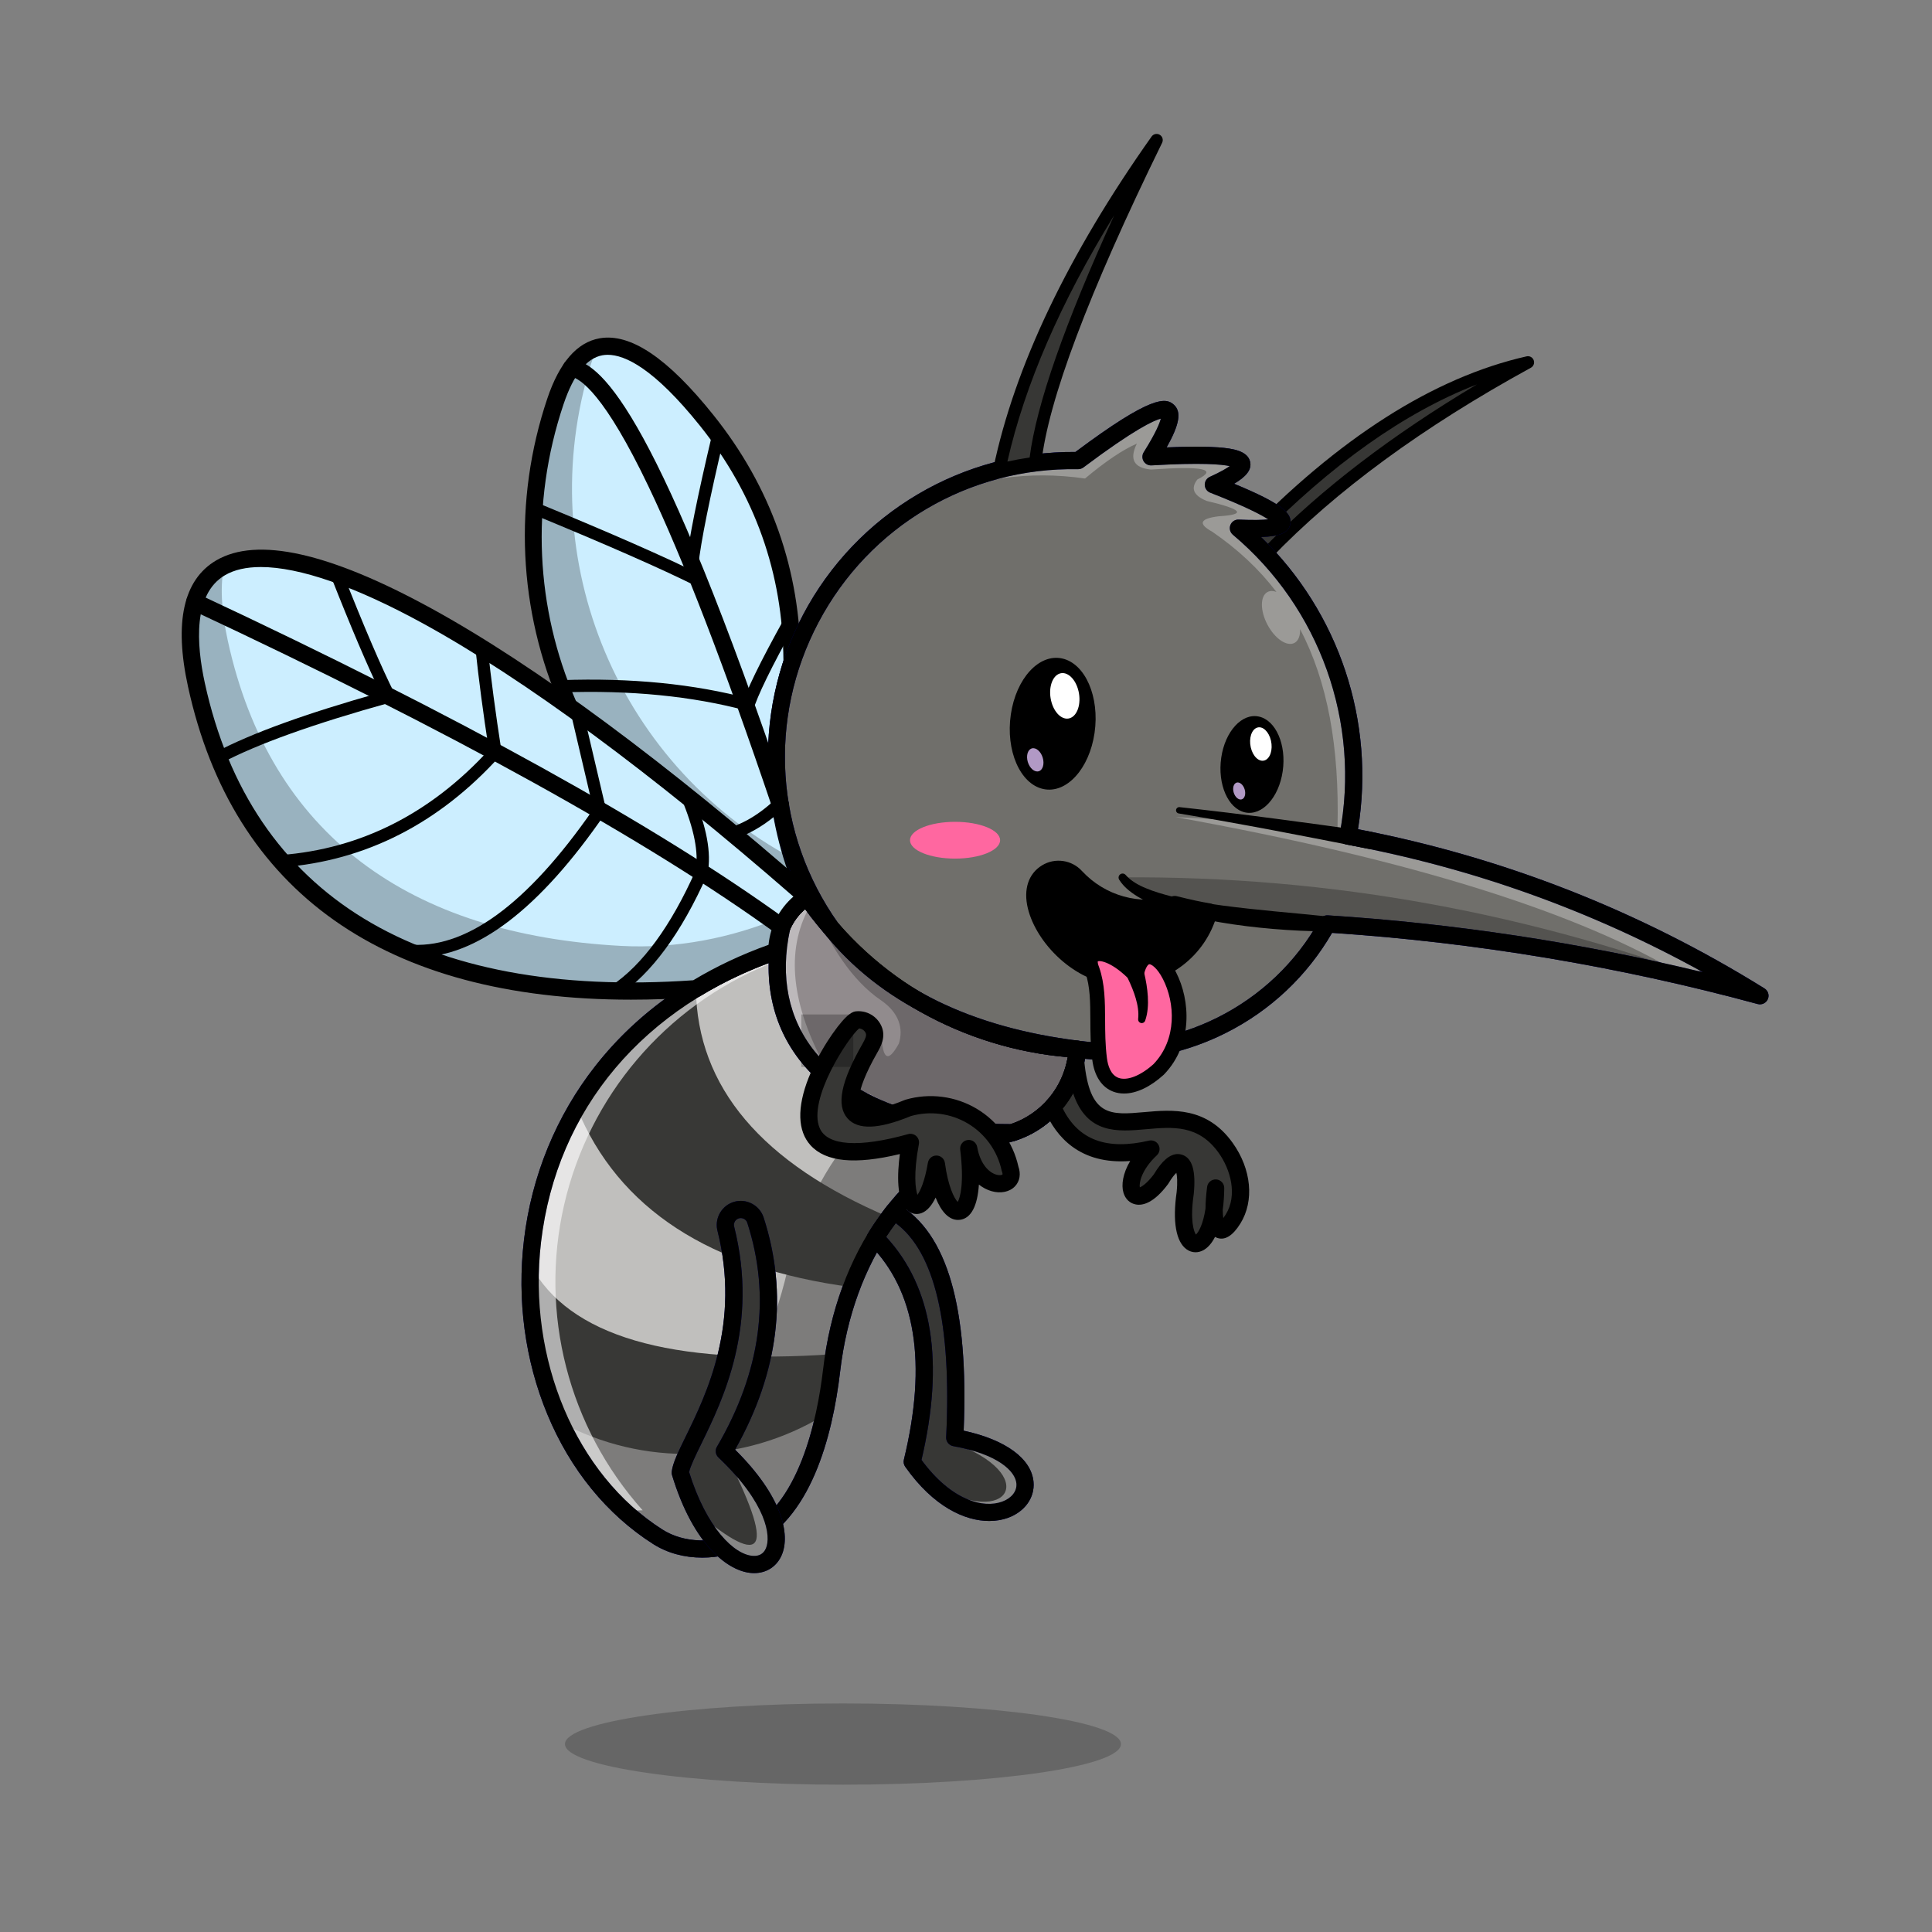<?xml version="1.0" encoding="utf-8"?>
<!-- Generator: Adobe Illustrator 27.5.0, SVG Export Plug-In . SVG Version: 6.00 Build 0)  -->
<svg version="1.1" id="Layer_1" xmlns="http://www.w3.org/2000/svg" xmlns:xlink="http://www.w3.org/1999/xlink" x="0px" y="0px"
	 viewBox="0 0 4000 4000" style="enable-background:new 0 0 4000 4000;" xml:space="preserve">
<rect x="0" y="0" width="4000" height="4000" fill="#808080" stroke="none"/>
<g>
	<g>
		<!-- <rect style="fill:#E7C0FF;" width="4000" height="4000"/> -->
	</g>
	<g>
		<g>
			<path style="fill:#CCEEFF;" d="M1670.95,1857.387c-23.231,16.938-38.364,32.901-45.446,47.869
				c-413.266-180.441-619.134-646.815-475.546-1074.263c55.054-163.878,159.799-151.952,312.951,39.132
				c118.68,148.081,176.569,315.953,176.921,501.013C1588.858,1529.983,1599.251,1692.061,1670.95,1857.387z"/>
		</g>
		<g style="opacity:0.25;">
			<path d="M1229.814,734.378c1.618-4.816,3.287-9.451,4.99-13.963c-35.483,11.089-63.805,47.949-84.845,110.578
				c-143.588,427.448,62.28,893.822,475.546,1074.263c7.081-14.968,22.215-30.931,45.445-47.869
				c-11.619-26.792-21.601-53.497-30-80.118C1271.13,1578.424,1093.898,1138.986,1229.814,734.378z"/>
		</g>
		<g>
			<path d="M1625.494,1923.066c-2.38,0-4.797-0.479-7.117-1.492c-203.889-89.021-365.745-250.12-455.752-453.618
				c-89.946-203.367-100.439-431.592-29.546-642.634c25.046-74.556,61.428-116.565,108.137-124.861
				c63.906-11.331,140.989,40.5,235.586,158.525c119.631,149.265,180.474,321.567,180.835,512.117
				c0.002,1.858-0.283,3.706-0.852,5.476c-49.365,153.84-39.104,313.223,30.503,473.723c3.313,7.644,0.886,16.565-5.847,21.472
				c-25.737,18.77-35.872,32.708-39.841,41.099C1638.565,1919.286,1632.176,1923.066,1625.494,1923.066z M1258.272,734.601
				c-3.896,0-7.498,0.334-10.828,0.925c-32.903,5.845-60.024,39.873-80.605,101.138
				c-140.122,417.129,53.848,863.884,451.628,1045.94c7.446-10.176,17.622-20.435,30.701-30.967
				c-67.808-163.394-76.951-325.896-27.156-483.24c-0.928-181.174-59.124-345.054-173.001-487.136
				C1354.1,762.841,1293.99,734.601,1258.272,734.601z"/>
		</g>
		<g>
			<path style="fill-rule:evenodd;clip-rule:evenodd;fill:#373735;" d="M2583.449,1120.196
				c18.986,9.524,31.947,18.448,38.841,26.792c135.43-141.186,315.83-273.448,541.159-396.784
				C2972.821,793.248,2779.502,916.586,2583.449,1120.196z"/>
		</g>
		<g>
			<path d="M2622.291,1159.711c-0.156,0-0.313-0.005-0.471-0.01c-3.628-0.134-7.024-1.812-9.336-4.609
				c-3.928-4.753-13.142-12.693-34.739-23.523c-3.613-1.814-6.152-5.237-6.836-9.224c-0.681-3.984,0.571-8.059,3.376-10.972
				c196.904-204.495,394.185-330.183,586.36-373.579c6.194-1.382,12.461,1.98,14.702,7.91c2.244,5.935-0.227,12.612-5.791,15.659
				c-223.167,122.153-404.207,254.861-538.086,394.431C2629.068,1158.3,2625.75,1159.711,2622.291,1159.711z M2604.276,1117.001
				c6.931,4.072,12.808,8.071,17.686,12.034c113.853-116.67,260.066-228.416,435.715-333.088
				C2908.594,853.679,2756.605,961.242,2604.276,1117.001z"/>
		</g>
		<g>
			<path style="fill-rule:evenodd;clip-rule:evenodd;fill:#C0BFBD;" d="M1670.95,1857.387
				c128.121,185.391,334.424,301.544,559.4,314.939c-5.612,91.888-75.117,167.128-166.28,179.966
				c-181.414,64.991-313.78,241.043-342.311,485.091c-14.08,119.569-55.427,297.175-176.031,349.744
				c-59.051,25.734-129.612,29.152-183.941-5.426c-383.949-244.357-388.42-994.156,246.469-1212.715
				C1609.001,1923.601,1632.586,1881.633,1670.95,1857.387z"/>
		</g>
		<g style="opacity:0.35;">
			<path style="fill-rule:evenodd;clip-rule:evenodd;" d="M2122.988,2157.878c-28.536,17.834-61.926,28.422-97.494,29.348
				c-187.623,43.958-339.135,203.831-395.21,443.056c-27.574,117.194-88.833,288.952-214.629,327.478
				c-61.592,18.858-132.085,14.237-182.133-26.29c-50.277-40.711-91.747-90.717-124.064-146.936
				c30.394,164.614,118.148,311.768,252.33,397.166c54.329,34.577,124.89,31.16,183.941,5.425
				c120.603-52.569,161.951-230.175,176.031-349.744c28.531-244.048,160.897-420.099,342.311-485.091
				c91.163-12.838,160.668-88.078,166.28-179.966C2193.988,2170.161,2158.124,2165.271,2122.988,2157.878z"/>
		</g>
		<g>
			<path style="fill:#010071;" d="M1453.951,3224.877c-37.153,0-72.3-9.424-101.724-28.149
				c-95.662-60.884-171.382-153.711-218.975-268.442c-46.377-111.802-63.12-236.66-48.418-361.069
				c15.667-132.578,66.792-257.183,147.847-360.347c88.833-113.066,209.392-197.383,358.491-250.757
				c4.59-46.594,30.237-88.481,70.264-113.779c8.079-5.105,18.735-2.93,24.163,4.929
				c125.864,182.127,324.805,294.128,545.811,307.292c4.719,0.278,9.131,2.427,12.268,5.962c3.135,3.54,4.734,8.179,4.446,12.896
				c-6.062,99.282-81.509,181.514-179.707,196.245c-179.246,65.015-302.161,240.483-328.967,469.79
				c-16.011,135.938-61.379,309.419-186.604,364.004C1520.008,3217.758,1486.221,3224.872,1453.951,3224.877z M1666.893,1882.438
				c-25.281,21.587-40.276,52.996-40.83,86.841c-0.125,7.493-4.924,14.106-12.009,16.545
				c-281.316,96.841-461.318,310.273-493.85,585.571c-28.625,242.236,72.302,481.46,251.145,595.283
				c44.975,28.628,107.507,30.161,167.266,4.126c115.518-50.356,153.25-231.821,165.461-335.508
				c28.494-243.73,160.828-430.566,353.989-499.766c1.143-0.41,2.322-0.703,3.523-0.869c76.55-10.786,136.78-70.84,149.031-145.908
				c-106.682-9.082-211.765-41.377-305.024-93.882C1812.208,2042.294,1730.015,1969.091,1666.893,1882.438z M1608.257,1968.986
				h0.049H1608.257z"/>
		</g>
		<g>
			<path style="fill-rule:evenodd;clip-rule:evenodd;fill:#383836;" d="M1726.439,2803.592c-1.802,11.12-3.354,22.383-4.679,33.791
				c-3.333,28.406-8.26,60.125-15.363,92.653c-166.693,101.556-374.796,107.043-546.605,14.349
				c-45.363-98.369-66.895-211.147-61.347-325.313C1177.33,2765.971,1386.675,2827.465,1726.439,2803.592"/>
		</g>
		<g>
			<path style="fill-rule:evenodd;clip-rule:evenodd;fill:#383836;" d="M1841.061,2520.207
				c-31.493,42.342-57.891,90.792-78.162,144.582h-0.019c-293.346-38.926-482.793-162.387-568.345-370.407
				c56.006-95.223,137.253-180.939,246.221-247.276C1443.531,2250.715,1576.951,2408.402,1841.061,2520.207"/>
		</g>
		<g>
			<path style="fill-rule:evenodd;clip-rule:evenodd;fill:#918B8D;" d="M1670.95,1857.387
				c128.121,185.391,334.424,301.544,559.4,314.939c-4.927,80.935-59.464,148.971-134.704,172.781
				c-314.588,2.133-536.191-159.364-476.975-425.854v-0.021C1629.189,1894.097,1647.245,1872.357,1670.95,1857.387z"/>
		</g>
		<g>
			<path style="fill:#010071;" d="M2089.566,2362.934c-189.69,0.005-346.199-59.292-430.076-163.13
				c-62.234-77.046-82.378-175.298-58.264-284.143c0.232-1.13,0.571-2.239,1.018-3.303c12.149-29.028,32.62-53.242,59.197-70.027
				c8.079-5.1,18.735-2.92,24.158,4.932c125.864,182.127,324.805,294.128,545.811,307.292c4.717,0.278,9.131,2.422,12.266,5.962
				c3.135,3.535,4.736,8.174,4.448,12.896c-5.276,86.675-64.392,162.5-147.107,188.672c-1.699,0.537-3.469,0.815-5.251,0.83
				C2093.699,2362.929,2091.624,2362.934,2089.566,2362.934z M1635.714,1924.662c-21.25,97.378-3.459,184.746,51.482,252.759
				c77.073,95.415,223.489,149.897,402.329,149.897c1.082,0,2.173,0,3.257-0.005c61.855-20.62,107.366-74.805,117.83-138.56
				c-106.682-9.082-211.758-41.377-305.017-93.882c-93.386-52.578-175.581-125.786-238.704-212.439
				C1653.463,1893.901,1642.838,1908.251,1635.714,1924.662z M1618.67,1919.252h0.049H1618.67z"/>
		</g>
		<g>
			<path style="fill-rule:evenodd;clip-rule:evenodd;fill:#706F6B;" d="M2230.351,2172.326
				c-228.291-28.571-398.151-112.156-509.585-250.775c-133.814-188.764-150.025-436.745-41.905-641.307
				c108.141-204.564,322.186-330.862,553.519-326.617c183.651-137.893,233.86-140.524,150.606-7.828
				c195.598-11.51,238.643,7.703,129.116,57.683c170.026,66.463,187.314,96.444,51.844,89.984
				c185.514,155.762,272.35,399.621,227.006,637.56c302.433,55.964,591.678,168.08,852.826,330.529
				c-292.868-79.485-592.982-129.279-895.83-148.659C2645.769,2098.203,2439.965,2201.355,2230.351,2172.326z"/>
		</g>
		<g>
			<path style="fill:#010071;" d="M2300.992,2195.019c-24.258,0-48.616-1.67-72.949-5.034
				c-231.934-29.043-407.268-115.605-521.157-257.275c-0.225-0.281-0.439-0.566-0.647-0.859
				c-67.563-95.307-107.302-207.3-114.919-323.867c-7.62-116.57,17.209-232.776,71.799-336.057
				c54.6-103.286,136.641-189.26,237.256-248.628c98.843-58.328,211.58-88.555,326.182-87.559
				c157.815-117.954,187.317-113,203.931-97.72c15.847,14.573,11.841,40.266-15.105,88.271c45.1-1.985,80.913-2.024,106.763-0.102
				c31.072,2.314,60.571,7.463,65.996,29.304c4.287,17.263-8.906,31.736-33.027,46.06c103.162,42.632,120.811,62.493,116.218,84.023
				c-3.606,16.904-20.439,24.91-60.315,26.345c161.36,155.938,236.997,382.256,200.54,604.873
				c299.419,57.578,582.476,168.438,841.628,329.641c7.502,4.668,10.447,14.131,6.919,22.231
				c-3.53,8.105-12.483,12.383-20.989,10.078c-287.461-78.018-583.862-127.578-881.169-147.349
				c-51.831,89.463-127.871,161.069-220.527,207.51C2463.367,2176.025,2382.786,2195.019,2300.992,2195.019z M1734.981,1910.815
				c107.92,133.989,275.325,216.025,497.581,243.843c0.078,0.01,0.154,0.02,0.232,0.034
				c200.879,27.793,401.638-72.808,499.561-250.393c3.333-6.04,9.883-9.583,16.731-9.172
				c261.326,16.724,522.048,56.294,776.77,117.813c-230.308-127.478-478.062-216.275-738.145-264.402
				c-4.661-0.862-8.784-3.547-11.46-7.458c-2.673-3.911-3.679-8.73-2.793-13.384c44.087-231.343-40.581-469.138-220.962-620.591
				c-5.852-4.915-7.917-13.013-5.132-20.127c2.783-7.119,9.824-11.689,17.429-11.299c31.292,1.497,49.875,0.74,60.776-0.474
				c-14.656-9.541-47.317-26.743-119.951-55.137c-6.663-2.603-11.121-8.94-11.318-16.091c-0.198-7.148,3.901-13.723,10.408-16.694
				c22.231-10.144,34.541-17.434,41.309-22.217c-16.516-3.635-58.152-7.6-161.985-1.489c-6.611,0.408-12.971-2.966-16.367-8.704
				c-3.396-5.735-3.306-12.888,0.237-18.535c25.679-40.93,33.264-60.703,35.427-69.539c-13.953,3.528-53.718,21.074-160.259,101.069
				c-3.171,2.38-6.978,3.523-11.018,3.564c-225.906-4.126-431.843,117.375-537.449,317.136
				C1589.11,1488.158,1604.593,1726.537,1734.981,1910.815z"/>
		</g>
		<g style="opacity:0.3;">
			<path style="fill-rule:evenodd;clip-rule:evenodd;fill:#FFFFFF;" d="M1909.407,1038.64
				c95.946-56.627,207.294-87.124,322.973-84.991c183.651-137.914,233.86-140.546,150.606-7.868
				c195.598-11.512,238.643,7.722,129.116,57.702c170.026,66.463,187.314,96.444,51.844,89.984
				c185.514,155.762,272.35,399.621,227.006,637.579c262.391,48.533,514.864,139.365,747.667,268.665
				c-15.92,8.014-32.091,15.696-48.509,23.004c-215.786-132.304-567.847-242.64-1056.169-331.006
				c209.366,10.601,335.231,21.863,335.231,21.863c4.12-167.976-20.809-302.744-77.498-411.07
				c0.538,13.52-3.354,24.244-11.678,28.633c-15.549,8.201-40.582-8.778-55.945-37.909c-15.363-29.133-15.216-59.403,0.312-67.58
				c5.279-2.775,11.635-2.65,18.323-0.167c-36.253-47.453-80.541-88.782-133.214-124.786c-29.792-16.44-25.156-27.041,13.893-31.781
				c57.705-3.645,49.298-14.245-25.156-31.802c-27.145-11.057-33.562-25.841-19.234-44.392
				c43.417-21.388,11.387-28.219-96.071-20.538c-35.426-3.5-45.157-21.388-29.173-53.687
				c-28.966,12.545-64.743,36.605-107.312,72.217C2130.139,973.939,2017.796,989.923,1909.407,1038.64"/>
		</g>
		<g style="opacity:0.25;">
			<path style="fill-rule:evenodd;clip-rule:evenodd;" d="M3580.959,2044.994c-235.434-60.272-475.277-101.475-717.253-123.194
				h-0.019h-0.042c-38.51-3.458-77.083-6.439-115.697-8.903c-1.243,2.237-2.485,4.452-3.749,6.687
				c-186.031-8.841-326.14-43.19-420.263-103.089C2752.44,1813.328,3171.442,1889.501,3580.959,2044.994z"/>
		</g>
		<g>
			<path style="fill-rule:evenodd;clip-rule:evenodd;fill:#373735;" d="M1850.233,2508.219
				c-18.034,23.873-30.725,42.134-38.036,54.868c101.454,101.182,126.94,255.64,76.464,463.329
				c168.141,238.58,381.339,2.898,88.014-49.858C1989.265,2721.333,1947.11,2565.22,1850.233,2508.219z"/>
		</g>
		<g>
			<path style="fill:#010071;" d="M2048.106,3148.993c-49.944,0-115.071-28.706-174.001-112.319
				c-2.959-4.199-3.96-9.473-2.749-14.463c48.677-200.269,24.541-350.498-71.733-446.519c-5.701-5.684-6.878-14.487-2.869-21.475
				c7.637-13.301,20.481-31.86,39.27-56.733c5.449-7.212,15.444-9.209,23.24-4.614c102.007,60.02,146.511,213.579,135.896,469.185
				c86.79,18.687,140.491,57.856,144.666,106.289c2.786,32.3-17.944,61.392-52.81,74.116
				C2075.653,3146.606,2062.508,3148.993,2048.106,3148.993z M1907.874,3022.626c62.947,85.552,128.926,100.254,166.929,86.377
				c19.604-7.153,30.923-21.563,29.541-37.598c-2.173-25.205-37.739-60.581-130.82-77.324c-8.811-1.582-15.076-9.463-14.634-18.403
				c11.565-234.453-23.557-383.438-104.434-443.335c-8.074,10.991-14.709,20.464-19.854,28.345
				C1930.863,2664.838,1955.506,2820.112,1907.874,3022.626z"/>
		</g>
		<g style="opacity:0.4;">
			<path style="fill-rule:evenodd;clip-rule:evenodd;fill:#FFFFFF;" d="M1940.298,3084.7
				c151.539,132.137,294.836-53.729,50.314-105.427c-6.191,2.338-12.464,4.802-18.884,7.37
				c184.893,66.297,117.646,180.11-37.082,88.12C1936.53,3078.138,1938.415,3081.449,1940.298,3084.7"/>
		</g>
		<g style="opacity:0.4;">
			<path style="fill-rule:evenodd;clip-rule:evenodd;fill:#FFFFFF;" d="M1605.463,1970.001l2.794-1.016
				c0.269-17.351,3.914-34.205,10.414-49.754c12.257-23.458,32.754-39.732,61.515-48.8
				c-52.633,86.814-46.256,199.178,26.004,333.408c-30.083,9.026-61.781-45.717-95.055-164.211
				C1605.959,2013.543,1604.074,1990.331,1605.463,1970.001"/>
		</g>
		<g>
			<path style="fill-rule:evenodd;clip-rule:evenodd;fill:#373735;" d="M2179.293,2291.937
				c23.353-24.556,39.276-55.82,47.744-93.792c23.5,241.707,203.631,28.779,310.572,178.393
				c30.664,42.92,43.169,102.321,15.384,147.148c-28.76,46.4-46.898,20.684-36.13-64.04
				c-1.408,147.977-84.041,155.429-63.066,10.705c7.474-75.096-19.423-80.956-49.879-29.318
				c-61.162,81.823-92.613,5.362-20.932-62.135C2282.091,2402.376,2214.18,2373.389,2179.293,2291.937z"/>
		</g>
		<g>
			<path d="M2475.223,2592.695c-6.521,0-12.91-2.065-18.608-6.157c-21.941-15.757-29.216-57.769-20.498-118.335
				c2.173-22.129,0.84-34.014-0.571-39.98c-3.765,3.525-9.414,10.2-16.289,21.86c-0.33,0.557-0.688,1.094-1.077,1.616
				c-29.373,39.292-52.271,44.551-66.272,42.065c-12.505-2.227-21.946-11.118-25.901-24.395c-4.783-16.05-1.309-40,13.948-65.669
				c-104.351,8.042-153.733-50.356-177.031-104.751c-2.803-6.543-1.438-14.126,3.467-19.282c20.999-22.08,35.554-50.811,43.267-85.4
				c1.904-8.535,9.736-14.453,18.469-13.896c8.735,0.537,15.789,7.339,16.636,16.05c11.289,116.128,53.928,112.354,124.575,106.074
				c57.488-5.107,129.048-11.455,182.759,63.687c38.862,54.395,45.154,119.897,16.035,166.885
				c-15.813,25.513-32.036,35.532-48.225,29.795c-1.431-0.508-2.898-1.133-4.365-1.938c-6.814,13.418-15.286,23.008-25.159,28.013
				C2485.428,2591.445,2480.286,2592.695,2475.223,2592.695z M2438.438,2389.34c3.049,0,6.086,0.493,9.114,1.484
				c20.889,6.831,28.728,33.423,23.965,81.289c-0.027,0.264-0.059,0.527-0.098,0.791c-7.791,53.76,0.251,76.919,4.573,83.145
				c5.437-4.595,14.946-21.138,19.89-53.823c0.049-12.261,1.055-27.026,3.315-44.824c1.189-9.355,9.448-16.133,18.875-15.522
				c9.409,0.645,16.687,8.506,16.597,17.939c-0.151,16.045-1.213,31.011-3.113,44.683c0.056,7.427,0.522,13.145,1.147,17.412
				c1.494-1.987,3.215-4.482,5.156-7.607c24.48-39.502,10.237-92.456-14.741-127.417c-41.863-58.564-94.69-53.887-150.635-48.921
				c-57.905,5.146-122.236,10.85-150.684-74.536c-6.213,11.382-13.372,21.938-21.458,31.636
				c32.388,65.142,90.942,86.89,178.608,66.484c7.834-1.821,15.93,1.841,19.731,8.931c3.801,7.095,2.373,15.859-3.489,21.377
				c-32.729,30.82-36.987,58.232-35.349,66.392c4.543-1.592,14.929-8.159,29.25-27.134
				C2405.645,2403.339,2422.2,2389.34,2438.438,2389.34z"/>
		</g>
		<g>
			<path d="M2831.957,1757.131c-130.245-25.874-260.613-51.238-391.554-72.983c-3.6-0.586-6.042-3.979-5.457-7.578
				c0.565-3.469,3.778-5.859,7.231-5.503c132.283,14.387,264.075,32.417,395.763,50.957c9.744,1.372,16.53,10.381,15.157,20.125
				s-10.382,16.528-20.125,15.156c-0.314-0.044-0.624-0.095-0.931-0.156L2831.957,1757.131z"/>
		</g>
		<g>
			<path d="M2747.12,1928.291c-37.112-0.095-74.21-1.926-111.266-5.032c-37.052-3.167-74.076-7.583-110.938-13.94
				c-36.835-6.384-73.633-14.341-109.667-26.399c-17.996-6.104-35.831-13.169-52.9-22.598c-8.506-4.722-16.825-10.039-24.614-16.372
				c-7.797-6.265-15.065-13.694-20.605-22.664c-2.418-3.916-1.205-9.05,2.71-11.47c3.503-2.163,7.983-1.421,10.62,1.565l0.283,0.322
				c10.641,12.026,25.837,20.786,42.008,27.339c16.099,6.814,33.309,11.785,50.631,16.294
				c34.865,8.594,70.746,14.531,106.838,19.363c36.115,4.797,72.478,8.628,108.936,12.161c36.464,3.535,73.025,6.714,109.619,10.642
				l0.032,0.002c8.477,0.911,14.611,8.521,13.701,16.997C2761.659,1922.415,2754.9,1928.284,2747.12,1928.291z"/>
		</g>
		<g>
			<path d="M2089.566,2362.934c-189.69,0.005-346.199-59.292-430.076-163.13c-62.234-77.046-82.378-175.298-58.264-284.143
				c0.232-1.13,0.571-2.239,1.018-3.303c12.149-29.028,32.62-53.242,59.197-70.027c8.079-5.1,18.735-2.92,24.158,4.932
				c125.864,182.127,324.805,294.128,545.811,307.292c4.717,0.278,9.131,2.422,12.266,5.962c3.135,3.535,4.736,8.174,4.448,12.896
				c-5.276,86.675-64.392,162.5-147.107,188.672c-1.699,0.537-3.469,0.815-5.251,0.83
				C2093.699,2362.929,2091.624,2362.934,2089.566,2362.934z M1635.714,1924.662c-21.25,97.378-3.459,184.746,51.482,252.759
				c77.073,95.415,223.489,149.897,402.329,149.897c1.082,0,2.173,0,3.257-0.005c61.855-20.62,107.366-74.805,117.83-138.56
				c-106.682-9.082-211.758-41.377-305.017-93.882c-93.386-52.578-175.581-125.786-238.704-212.439
				C1653.463,1893.901,1642.838,1908.251,1635.714,1924.662z M1618.67,1919.252h0.049H1618.67z"/>
		</g>
		<g>
			<path d="M2300.992,2195.019c-24.258,0-48.616-1.67-72.949-5.034c-231.926-29.043-407.268-115.601-521.174-257.275
				c-0.225-0.278-0.442-0.566-0.649-0.859c-67.563-95.305-107.3-207.297-114.912-323.867
				c-7.612-116.567,17.219-232.773,71.812-336.057c54.587-103.284,136.624-189.258,237.239-248.628
				c98.845-58.328,211.516-88.362,326.199-87.559c157.815-117.954,187.317-113,203.931-97.72
				c15.847,14.573,11.841,40.266-15.105,88.271c45.1-1.985,80.913-2.024,106.763-0.102c31.072,2.314,60.571,7.463,65.996,29.304
				c4.287,17.263-8.906,31.736-33.027,46.06c103.157,42.629,120.803,62.493,116.211,84.023
				c-3.606,16.904-20.442,24.91-60.308,26.345c161.36,155.938,236.997,382.256,200.54,604.873
				c299.429,57.583,582.483,168.442,841.628,329.641c7.502,4.668,10.447,14.131,6.919,22.231
				c-3.53,8.105-12.483,12.383-20.989,10.078c-287.461-78.018-583.862-127.578-881.169-147.349
				c-51.831,89.463-127.871,161.069-220.527,207.51C2463.367,2176.025,2382.786,2195.019,2300.992,2195.019z M1734.962,1910.812
				c107.94,133.987,275.352,216.028,497.6,243.845c0.078,0.01,0.154,0.02,0.232,0.034
				c200.879,27.793,401.638-72.808,499.561-250.393c3.333-6.04,9.883-9.583,16.731-9.172
				c261.326,16.724,522.048,56.294,776.77,117.813c-230.303-127.473-478.054-216.27-738.145-264.402
				c-4.661-0.862-8.784-3.547-11.46-7.458c-2.676-3.911-3.679-8.73-2.793-13.384c44.087-231.343-40.581-469.138-220.962-620.591
				c-5.852-4.915-7.917-13.013-5.132-20.127c2.783-7.119,9.824-11.689,17.429-11.299c31.282,1.497,49.875,0.74,60.771-0.474
				c-14.653-9.541-47.31-26.743-119.946-55.137c-6.663-2.603-11.121-8.94-11.318-16.091c-0.198-7.148,3.901-13.723,10.408-16.694
				c22.231-10.144,34.541-17.434,41.309-22.217c-16.516-3.635-58.152-7.6-161.985-1.489c-6.611,0.408-12.971-2.966-16.367-8.704
				c-3.396-5.735-3.306-12.888,0.237-18.535c25.679-40.93,33.264-60.703,35.427-69.539c-13.953,3.528-53.718,21.074-160.259,101.069
				c-3.171,2.38-6.978,3.523-11.018,3.564c-225.923-4.089-431.865,117.375-537.446,317.134
				C1589.105,1488.171,1604.578,1726.547,1734.962,1910.812z"/>
		</g>
		<g>
			<path style="fill-rule:evenodd;clip-rule:evenodd;" d="M2432.097,1872.73c28.904,7.266,52.466,12.339,70.686,15.238
				c-22.713,83.543-101.185,139.509-187.585,133.795c-120.977-8.014-220.463-171.125-148.43-214.999
				c19.607-11.966,44.949-8.281,60.333,8.737C2279.275,1871.571,2358.451,1893.682,2432.097,1872.73z"/>
		</g>
		<g>
			<path d="M2327.159,2039.965c-4.36,0-8.735-0.142-13.135-0.434c-89.382-5.918-168.269-86.746-185.869-158.521
				c-9.705-39.578,0.991-72.183,29.348-89.453c26.86-16.401,61.694-11.353,82.808,12.002
				c47.686,51.243,119.382,71.252,186.914,52.046c3.008-0.857,6.182-0.908,9.214-0.144c28.203,7.09,51.467,12.109,69.143,14.922
				c4.993,0.794,9.412,3.672,12.158,7.92c2.744,4.246,3.555,9.458,2.227,14.338
				C2496.282,1979.748,2416.439,2039.96,2327.159,2039.965z M2191.588,1817.59c-5.349,0-10.728,1.433-15.544,4.375
				c-18.481,11.257-17.432,33.708-13.298,50.564c14.272,58.201,83.005,126.787,153.63,131.465
				c71.025,4.673,136.719-37.439,162.979-102.178c-13.721-2.742-29.458-6.313-47.058-10.681
				c-79.092,20.679-162.317-3.413-218.232-63.504C2208.096,1821.03,2199.876,1817.59,2191.588,1817.59z"/>
		</g>
		<g>
			<path style="fill-rule:evenodd;clip-rule:evenodd;fill:#FF67A0;" d="M2276.604,2192.533
				c8.841,69.278,66.319,72.198,122.283,21.534c108.719-112.615-23.479-319.64-46.688-193.63
				c-60.77-63.17-108.639-54.579-90.853-12.424C2279.854,2061.225,2267.744,2122.823,2276.604,2192.533z"/>
		</g>
		<g>
			<path d="M2327.23,2264.037c-7.764,0-15.19-1.265-22.158-3.843c-23.838-8.809-39.324-32.153-43.608-65.728
				c0-0.005-0.002-0.005-0.002-0.01c-3.711-29.194-3.855-56.372-3.994-82.651c-0.198-37.134-0.369-69.229-10.391-98.35
				c-12.834-30.972,3.569-44.861,8.926-48.391c20.278-13.372,53.76-2.634,88.721,27.292c8.481-18.684,20.398-24.761,30.125-26.194
				c20.92-3.096,43.359,14.421,60.01,46.829c30.005,58.403,34.985,149.556-24.988,211.675c-0.237,0.249-0.483,0.488-0.737,0.718
				C2381.202,2250.668,2352.452,2264.037,2327.23,2264.037z M2291.749,2190.61c1.963,15.376,7.705,34.961,23.909,40.952
				c17.949,6.641,45.728-4.268,72.6-28.462c49.17-51.318,44.58-127.231,19.443-176.157c-12.417-24.168-24.746-31.128-28.406-30.574
				c-1.904,0.278-8.213,5.811-12.085,26.833c-1.038,5.63-5.137,10.21-10.618,11.855c-5.488,1.646-11.426,0.088-15.396-4.038
				c-38.315-39.827-64.431-43.081-68.396-40.461c-0.085,0.439-0.454,4.26,2.61,11.519c0.127,0.303,0.244,0.61,0.354,0.92
				c11.833,34.023,12.026,70.269,12.231,108.647C2288.131,2137.016,2288.27,2163.251,2291.749,2190.61L2291.749,2190.61z"/>
		</g>
		<g>
			<path d="M2369.026,2014.612c3.599,15.881,6.504,32.031,7.463,48.613c0.946,16.484,0.093,33.679-5.533,49.929
				c-1.356,3.921-5.635,5.999-9.554,4.641c-3.378-1.169-5.387-4.507-5.012-7.915l0.034-0.293c1.536-13.975-0.873-28.33-4.891-42.283
				c-4.015-13.979-9.779-27.656-16.161-41.042c-4.259-8.933-0.47-19.626,8.463-23.884c8.933-4.26,19.626-0.471,23.885,8.462
				C2368.29,2012.034,2368.738,2013.374,2369.026,2014.612z"/>
		</g>
		<g>
			<path d="M1616.06,1685.109c-7.429,0-14.36-4.685-16.868-12.114c-98.652-292.068-184.927-516.021-256.428-665.637
				c-90.715-189.819-140.842-224.531-162.649-228.325c-9.688-1.687-16.177-10.908-14.49-20.598
				c1.687-9.69,10.923-16.16,20.598-14.49c62.375,10.857,176.543,117.795,446.709,917.654c3.147,9.316-1.853,19.421-11.172,22.568
				C1619.871,1684.806,1617.95,1685.109,1616.06,1685.109z"/>
		</g>
		<g>
			<path d="M1433.214,1181.574c-0.457,0-0.916-0.024-1.379-0.076c-6.985-0.754-12.036-7.026-11.282-14.011
				c5.447-50.454,23.11-138.418,53.996-268.923c1.616-6.836,8.469-11.074,15.308-9.448c6.836,1.616,11.067,8.472,9.448,15.308
				c-30.212,127.666-48.201,217.092-53.459,265.793C1445.142,1176.738,1439.627,1181.574,1433.214,1181.574z"/>
		</g>
		<g>
			<path d="M1546.854,1480.531c-1.155,0-2.327-0.159-3.491-0.491c-6.758-1.924-10.674-8.96-8.75-15.718
				c9.072-31.865,38.423-92.268,89.729-184.663c3.406-6.145,11.152-8.364,17.295-4.946c6.143,3.411,8.357,11.155,4.946,17.295
				c-49.646,89.412-79.087,149.731-87.502,179.282C1557.489,1476.884,1552.393,1480.531,1546.854,1480.531z"/>
		</g>
		<g>
			<path d="M1446.585,1214.601c-1.907,0-3.84-0.43-5.662-1.338c-72.622-36.167-186.86-86.384-339.536-149.258
				c-6.497-2.676-9.595-10.11-6.919-16.607s10.115-9.595,16.606-6.919c153.235,63.103,268.027,113.572,341.191,150.01
				c6.289,3.132,8.848,10.769,5.715,17.058C1455.757,1212.016,1451.258,1214.601,1446.585,1214.601z"/>
		</g>
		<g>
			<path d="M1549.586,1471.921c-1.091,0-2.2-0.142-3.303-0.437c-112.751-30.239-241.748-42.988-383.381-37.881
				c-7.126,0.193-12.917-5.232-13.171-12.253s5.234-12.917,12.253-13.171c144.175-5.21,275.688,7.834,390.891,38.73
				c6.785,1.821,10.811,8.797,8.992,15.583C1560.34,1468.173,1555.201,1471.921,1549.586,1471.921z"/>
		</g>
		<g>
			<path d="M1454.442,1747.636c-38.323,0-77.988-10.254-118.862-30.791c-6.279-3.154-8.811-10.801-5.657-17.078
				c3.157-6.282,10.813-8.804,17.078-5.657c95.452,47.966,180.171,34.9,258.999-39.932c5.098-4.839,13.149-4.624,17.983,0.469
				c4.837,5.095,4.627,13.147-0.469,17.983C1570.875,1722.599,1514.305,1747.636,1454.442,1747.636z"/>
		</g>
		<g>
			<path style="fill-rule:evenodd;clip-rule:evenodd;fill:#373735;" d="M2068.958,972.696c22.961-5.983,47.704-10.726,74.267-14.224
				c13.955-131.724,97.767-354.548,251.417-668.472C2221.344,534.957,2112.769,762.523,2068.958,972.696z"/>
		</g>
		<g>
			<path d="M2068.958,985.419c-3.225,0-6.375-1.228-8.77-3.508c-3.188-3.035-4.583-7.5-3.684-11.809
				c43.96-210.886,154.231-442.175,327.751-687.449c3.828-5.415,11.177-6.978,16.877-3.594c5.701,3.381,7.849,10.576,4.934,16.533
				c-152.283,311.13-236.46,534.607-250.19,664.219c-0.62,5.845-5.164,10.505-10.991,11.272
				c-25.879,3.408-50.344,8.093-72.72,13.923C2071.107,985.282,2070.028,985.419,2068.958,985.419z M2306.798,445.671
				c-110.854,179.98-184.995,350.881-221.096,509.922c14.705-3.247,30.098-6.047,46.033-8.369
				C2145.662,838.163,2204.415,669.924,2306.798,445.671z"/>
		</g>
		<g style="opacity:0.6;">
			<path style="fill-rule:evenodd;clip-rule:evenodd;fill:#FFFFFF;" d="M1291.931,3127.972
				c-304.773-279.223-278.644-923.988,276.386-1144.08c7.599,3.81,15.176,7.993,22.734,12.611
				c-213.466,87.353-371.215,272.95-423.019,497.719c-51.802,224.75,8.78,460.682,162.491,632.654
				C1317.377,3127.436,1304.561,3127.745,1291.931,3127.972"/>
		</g>
		<g>
			<path d="M1453.951,3224.877c-37.153,0-72.3-9.424-101.724-28.149c-95.662-60.884-171.382-153.711-218.975-268.442
				c-46.377-111.802-63.12-236.66-48.418-361.069c15.667-132.578,66.792-257.183,147.847-360.347
				c88.833-113.066,209.392-197.383,358.491-250.757c4.59-46.594,30.237-88.481,70.264-113.779
				c8.079-5.105,18.735-2.93,24.163,4.929c125.864,182.127,324.805,294.128,545.811,307.292c4.719,0.278,9.131,2.427,12.268,5.962
				c3.135,3.54,4.734,8.179,4.446,12.896c-6.062,99.282-81.509,181.514-179.707,196.245
				c-179.246,65.015-302.161,240.483-328.967,469.79c-16.011,135.938-61.379,309.419-186.604,364.004
				C1520.008,3217.758,1486.221,3224.872,1453.951,3224.877z M1666.893,1882.438c-25.281,21.587-40.276,52.996-40.83,86.841
				c-0.125,7.493-4.924,14.106-12.009,16.545c-281.316,96.841-461.318,310.273-493.85,585.571
				c-28.625,242.236,72.302,481.46,251.145,595.283c44.975,28.628,107.507,30.161,167.266,4.126
				c115.518-50.356,153.25-231.821,165.461-335.508c28.494-243.73,160.828-430.566,353.989-499.766
				c1.143-0.41,2.322-0.703,3.523-0.869c76.55-10.786,136.78-70.84,149.031-145.908c-106.682-9.082-211.765-41.377-305.024-93.882
				C1812.208,2042.294,1730.015,1969.091,1666.893,1882.438z M1608.257,1968.986h0.049H1608.257z"/>
		</g>
		<g style="opacity:0.25;">
			<path style="fill-rule:evenodd;clip-rule:evenodd;" d="M1865.244,2049.092c82.818,55.633,176.713,94.146,276.077,112.428
				l0.206,0.061l0.25,0.021c16.294,2.981,32.712,5.423,49.277,7.308c20.973,4.514,33.666,10.083,38.034,16.688
				c-1.035,7.889-2.525,15.611-4.472,23.188c-3.685,12.547-7.95,24.267-12.755,35.116c-20.063,42.03-54.867,75.8-98.057,94.434
				c-74.08,24.1-179.985-1.098-317.755-75.592c-15.445,1.242-23.935-3.479-25.508-14.163l-4.556-2.589
				c1.45-0.475,2.879-0.992,4.308-1.491c0.165-19.524,18.365-54.535,54.598-105.056c1.925,54.867,13.955,61.909,36.108,21.14
				c9.668-30.768,0.912-63.728-37.268-89.795c-59.443-40.582-104.683-110.978-143.545-200.359
				C1720.952,1939.543,1782.653,1999.09,1865.244,2049.092"/>
		</g>
		<g>
			<path style="fill-rule:evenodd;clip-rule:evenodd;fill:#373735;" d="M1502.332,2542.341c-3.271-16.501,6.77-32.735,23.004-37.124
				c16.253-4.389,33.128,4.575,38.593,20.477c51.471,158.185,30.021,317.776-64.33,478.838
				c246.407,233.922,5.714,363.616-91.163,44.432C1415.621,2989.458,1569.973,2808.457,1502.332,2542.341z"/>
		</g>
		<g>
			<path style="fill:#010071;" d="M1561.382,3256.952c-1.389,0-2.788-0.039-4.202-0.122
				c-48.941-2.778-121.724-57.529-165.784-202.695c-0.718-2.363-0.938-4.854-0.64-7.305c2.153-17.847,13.352-40.747,28.853-72.441
				c42.861-87.646,114.602-234.341,65.464-427.661c-0.078-0.303-0.146-0.61-0.21-0.923c-5.073-25.601,10.664-50.981,35.828-57.778
				c25.215-6.812,51.589,7.197,60.078,31.875c51.66,158.765,31.833,320.596-58.828,481.489
				c98.308,97.339,114.675,176.235,96.462,218.364C1608.24,3243.271,1587.113,3256.952,1561.382,3256.952z M1426.7,3047.773
				c36.14,116.06,93.804,171.304,132.498,173.501c12.793,0.718,21.711-4.536,26.516-15.649
				c10.791-24.961,2.217-92.686-98.376-188.179c-6.001-5.698-7.288-14.775-3.103-21.914
				c91.228-155.728,112.344-311.948,62.761-464.331c-2.324-6.748-9.863-10.728-17.016-8.789
				c-7.036,1.899-11.475,8.926-10.247,16.099c52.078,205.708-23.159,359.57-68.13,451.523
				C1439.813,3014.145,1429.49,3035.253,1426.7,3047.773z"/>
		</g>
		<g style="opacity:0.4;">
			<path style="fill-rule:evenodd;clip-rule:evenodd;fill:#FFFFFF;" d="M1499.599,3004.532
				c222.927,211.622,47.186,337.901-60.085,123.73C1586.165,3252.822,1606.186,3211.579,1499.599,3004.532"/>
		</g>
		<g>
			<path style="fill-rule:evenodd;clip-rule:evenodd;fill:#373735;" d="M1774.35,2111.537c14.534-1.304,28.283,6.772,34.266,20.105
				c5.983,13.334-0.581,26.294-7.806,38.967c-74.992,131.35-44.824,174.498,79.218,123.234
				c44.825-13.045,93.045-6.876,133.11,17.061c40.084,23.935,68.388,63.48,78.16,109.112c16.853,44.515-69.422,49.071-85.635-42.092
				c20.602,166.59-48.656,168.245-66.959,32.299c-21.863,129.052-82.86,110.087-53.729-44.99
				C1507.819,2470.495,1747.433,2113.939,1774.35,2111.537z"/>
		</g>
		<g>
			<path d="M1983.499,2525.717c-18.608,0-34.658-16.406-46.413-46.274c-7.334,15.254-16.9,27.666-29.27,32.178
				c-10.022,3.662-20.498,1.738-28.74-5.244c-23.843-20.22-21.335-76.929-16.001-117.041
				c-93.083,22.402-153.752,16.362-185.039-18.257c-26.748-29.609-28.157-77.739-4.075-139.185
				c15.847-40.435,37.605-74.297,49.165-90.879c31.782-45.601,44.289-46.738,49.634-47.212l0,0
				c22.087-2.031,43.013,10.298,52.102,30.542c10.051,22.402-1.611,42.861-8.581,55.083
				c-51.199,89.678-36.648,110.469-34.819,112.549c2.515,2.856,18.765,15.571,91.765-14.59c0.598-0.249,1.206-0.464,1.826-0.645
				c49.424-14.375,103.076-7.5,147.219,18.872c43.799,26.157,75.151,69.639,86.172,119.443c5.417,15.479,2.996,30.273-6.731,40.771
				c-11.089,11.973-29.91,15.894-49.121,10.269c-9.399-2.759-18.091-7.368-25.889-13.574c-2.844,44.233-16.191,69.976-39.021,72.92
				C1986.275,2525.629,1984.879,2525.717,1983.499,2525.717z M1938.699,2392.416c0.103,0,0.205,0,0.308,0.005
				c8.801,0.146,16.172,6.704,17.346,15.425c6.587,48.94,19.504,73.716,26.526,80.64c4.968-8.511,13.733-38.652,5.11-108.374
				c-1.184-9.58,5.479-18.359,15.02-19.795c9.553-1.455,18.498,4.985,20.186,14.487c6.453,36.284,25.103,53.438,40.405,57.388
				c7.178,1.855,11.36,0.205,11.995-0.576l0,0c-0.012,0,0.476-1.528-0.95-5.298c-0.317-0.835-0.571-1.699-0.759-2.573
				c-8.711-40.679-34.18-76.235-69.878-97.554c-35.41-21.162-78.401-26.797-118.108-15.508
				c-66.902,27.505-109.807,29.077-131.167,4.829c-23.657-26.865-13.928-75.718,30.615-153.73
				c6.267-10.996,9.246-17.896,7.021-22.852c-2.488-5.542-7.773-9.194-13.662-9.668c-21.768,17.573-107.393,147.148-81.533,206.543
				c15.862,36.436,80.854,40.791,183.013,12.275c5.93-1.66,12.29-0.132,16.824,4.028s6.601,10.366,5.464,16.411
				c-11.653,62.046-7.126,93.433-3,105.347c5.791-8.086,15.078-27.69,21.675-66.616
				C1922.601,2398.671,1930.032,2392.416,1938.699,2392.416z M1775.941,2129.272c-0.002,0-0.005,0-0.007,0.005
				C1775.936,2129.272,1775.938,2129.272,1775.941,2129.272z M1780.421,2128.027 M1774.351,2111.537h0.049H1774.351z"/>
		</g>
		<g>
			<path style="fill:#CCEEFF;" d="M1670.95,1857.387C799.282,1093.654,307.69,963.98,406.66,1417.826
				c101.598,465.939,473.102,669.01,1034.096,629.175c49.919-30.395,105.677-56.731,167.501-78.016
				C1609.001,1923.601,1632.586,1881.633,1670.95,1857.387z"/>
		</g>
		<g style="opacity:0.25;">
			<path d="M1618.45,1898.625c-105.166,43.869-218.38,65.842-332.168,59.785c-438.155-23.324-726.936-229.656-814.63-631.831
				c-13.704-62.843-16.036-114.446-7.653-154.778c-65.089,32.415-85.964,114.758-57.339,246.025
				c101.598,465.939,473.102,669.011,1034.096,629.175c49.919-30.395,105.677-56.731,167.501-78.016
				c0.458-27.939,9.599-54.566,25.489-76.578C1628.603,1894.444,1623.504,1896.517,1618.45,1898.625z"/>
		</g>
		<g>
			<path d="M1561.382,3256.952c-1.389,0-2.788-0.039-4.202-0.122c-48.941-2.778-121.724-57.529-165.784-202.695
				c-0.718-2.363-0.938-4.854-0.64-7.305c2.153-17.847,13.352-40.747,28.853-72.441c42.861-87.646,114.602-234.341,65.464-427.661
				c-0.078-0.303-0.146-0.61-0.21-0.923c-5.073-25.601,10.664-50.981,35.828-57.778c25.215-6.812,51.589,7.197,60.078,31.875
				c51.66,158.765,31.833,320.596-58.828,481.489c98.308,97.339,114.675,176.235,96.462,218.364
				C1608.24,3243.271,1587.113,3256.952,1561.382,3256.952z M1426.7,3047.773c36.14,116.06,93.804,171.304,132.498,173.501
				c12.793,0.718,21.711-4.536,26.516-15.649c10.791-24.961,2.217-92.686-98.376-188.179c-6.001-5.698-7.288-14.775-3.103-21.914
				c91.228-155.728,112.344-311.948,62.761-464.331c-2.324-6.748-9.863-10.728-17.016-8.789
				c-7.036,1.899-11.475,8.926-10.247,16.099c52.078,205.708-23.159,359.57-68.13,451.523
				C1439.813,3014.145,1429.49,3035.253,1426.7,3047.773z"/>
		</g>
		<g>
			<path d="M2048.106,3148.993c-49.944,0-115.071-28.706-174.001-112.319c-2.959-4.199-3.96-9.473-2.749-14.463
				c48.677-200.269,24.541-350.498-71.733-446.519c-5.701-5.684-6.878-14.487-2.869-21.475c7.637-13.301,20.481-31.86,39.27-56.733
				c5.449-7.212,15.444-9.209,23.24-4.614c102.007,60.02,146.511,213.579,135.896,469.185
				c86.79,18.687,140.491,57.856,144.666,106.289c2.786,32.3-17.944,61.392-52.81,74.116
				C2075.653,3146.606,2062.508,3148.993,2048.106,3148.993z M1907.874,3022.626c62.947,85.552,128.926,100.254,166.929,86.377
				c19.604-7.153,30.923-21.563,29.541-37.598c-2.173-25.205-37.739-60.581-130.82-77.324c-8.811-1.582-15.076-9.463-14.634-18.403
				c11.565-234.453-23.557-383.438-104.434-443.335c-8.074,10.991-14.709,20.464-19.854,28.345
				C1930.863,2664.838,1955.506,2820.112,1907.874,3022.626z"/>
		</g>
		<g style="opacity:0.25;">
			<g>
				<defs>
					<rect id="SVGID_1_" x="1659.088" y="2100.336" width="107.477" height="108.637"/>
				</defs>
				<use xlink:href="#SVGID_1_"  style="overflow:visible;"/>
				<clipPath id="SVGID_00000084512611658753412300000010389563669210672792_">
					<use xlink:href="#SVGID_1_"  style="overflow:visible;"/>
				</clipPath>
				<g style="clip-path:url(#SVGID_00000084512611658753412300000010389563669210672792_);">
					<path style="fill-rule:evenodd;clip-rule:evenodd;" d="M1689.979,2206.8c-20.188,7.724-30.477-5.135-30.891-38.615
						c19.709-33.728,55.551-56.337,107.477-67.85C1732.774,2148.186,1707.245,2183.673,1689.979,2206.8z"/>
				</g>
				<g style="clip-path:url(#SVGID_00000084512611658753412300000010389563669210672792_);">
					<path d="M1689.979,2206.8c-20.188,7.724-30.477-5.135-30.891-38.615c19.709-33.728,55.551-56.337,107.477-67.85
						C1732.774,2148.186,1707.245,2183.673,1689.979,2206.8z"/>
				</g>
			</g>
		</g>
		<g>
			<path d="M1306.4,2069.721c-508.357,0-824.287-222.278-917.136-648.101c-29.094-133.411-9.536-221.296,58.13-261.216
				c84.607-49.915,234.831-16.372,446.494,99.705c214.031,117.371,486.792,319.275,788.799,583.884
				c4.224,3.701,6.455,9.18,6.018,14.78s-3.491,10.667-8.24,13.667c-33.418,21.118-53.755,57.319-54.402,96.838
				c-0.125,7.49-4.924,14.104-12.009,16.545c-58.911,20.281-114.101,45.981-164.038,76.387c-2.424,1.475-5.166,2.354-7.998,2.554
				C1395.406,2068.075,1350.174,2069.721,1306.4,2069.721z M539.981,1173.976c-30.086,0-55.086,5.654-74.492,17.102
				c-65.942,38.904-58.926,142.717-41.431,222.954c96.306,441.677,445.925,654.487,1011.16,615.503
				c47.905-28.809,100.295-53.472,155.955-73.42c3.823-38.833,22.273-74.392,51.482-99.807
				c-293.479-255.813-558-450.967-765.891-564.973C735.633,1213.942,619.92,1173.976,539.981,1173.976z"/>
		</g>
		<g style="opacity:0.2;">
			<path style="fill-rule:evenodd;clip-rule:evenodd;" d="M1745.259,3526.818c317.884,0,575.569,37.637,575.569,84.102
				c0,46.445-257.685,84.08-575.569,84.08c-317.887,0-575.569-37.635-575.569-84.08
				C1169.69,3564.456,1427.372,3526.818,1745.259,3526.818"/>
		</g>
		<g>
			<ellipse style="fill-rule:evenodd;clip-rule:evenodd;fill:#FF67A0;" cx="1977.33" cy="1739.578" rx="93.287" ry="38.087"/>
		</g>
		<g>
			<path d="M1618.656,1937.06c-3.625,0-7.283-1.101-10.442-3.394c-267.778-194.25-675.728-420.09-1212.517-671.25
				c-8.909-4.167-12.751-14.766-8.584-23.674c4.168-8.906,14.763-12.749,23.677-8.582
				c538.828,252.112,948.735,479.106,1218.337,674.678c7.961,5.774,9.731,16.909,3.958,24.87
				C1629.6,1934.511,1624.166,1937.06,1618.656,1937.06z"/>
		</g>
		<g>
			<path d="M452.466,1581.342c-4.551,0-8.955-2.451-11.24-6.75c-3.301-6.204-0.945-13.906,5.259-17.205
				c73.259-38.96,187.956-80.496,341.045-123.518c-26.231-53.796-60.647-134.626-102.466-240.657
				c-2.578-6.536,0.63-13.923,7.165-16.501c6.538-2.578,13.923,0.63,16.502,7.166c45.293,114.841,81.758,199.751,108.381,252.371
				c1.721,3.401,1.826,7.395,0.286,10.884c-1.541,3.486-4.563,6.099-8.237,7.117c-158.753,44.004-276.755,86.262-350.732,125.601
				C456.527,1580.861,454.483,1581.342,452.466,1581.342z"/>
		</g>
		<g>
			<path d="M582.594,1795.634c-6.585,0-12.158-5.076-12.669-11.751c-0.537-7.004,4.707-13.118,11.711-13.655
				c165.022-12.646,309.827-85.806,430.505-217.493c-11.75-75.842-21.094-146.511-27.781-210.125
				c-0.735-6.987,4.333-13.247,11.321-13.982c6.99-0.711,13.25,4.333,13.982,11.321c6.819,64.878,16.426,137.175,28.552,214.885
				c0.591,3.789-0.557,7.642-3.127,10.488c-126.003,139.495-277.913,216.968-451.509,230.271
				C583.25,1795.622,582.921,1795.634,582.594,1795.634z"/>
		</g>
		<g>
			<path d="M863.538,1981.735c-7.688,0-15.337-0.391-22.964-1.172c-6.99-0.715-12.075-6.961-11.357-13.95
				c0.715-6.985,6.936-12.097,13.95-11.357c118.582,12.139,248.211-82.097,385.298-280.132
				c-12.002-51.335-27.515-117.351-46.499-198.025c-1.609-6.841,2.63-13.689,9.468-15.298c6.843-1.614,13.686,2.627,15.298,9.468
				c19.673,83.596,35.615,151.45,47.791,203.547c0.813,3.486,0.122,7.151-1.904,10.1
				C1117.159,1882.023,986.39,1981.73,863.538,1981.735z"/>
		</g>
		<g>
			<path d="M1272.708,2064.262c-4.106,0-8.137-1.987-10.589-5.654c-3.904-5.845-2.334-13.745,3.508-17.646
				c64.551-43.137,123.316-123.445,174.678-238.706c6.626-36.795-3.284-86.868-29.468-148.87c-2.734-6.472,0.298-13.933,6.77-16.667
				c6.477-2.72,13.936,0.298,16.667,6.77c28.914,68.467,38.975,122.434,30.752,164.985c-0.183,0.945-0.474,1.868-0.864,2.749
				c-53.491,120.457-115.532,204.871-184.399,250.891C1277.594,2063.564,1275.137,2064.262,1272.708,2064.262z M1452.537,1806.059
				h0.049H1452.537z"/>
		</g>
		<g>
			<g>
				<g>
					<g>
						<path d="M2199.13,1363.311c-47.872-10.543-95.482,41.4-106.341,116.015c-10.859,74.616,19.146,143.651,67.018,154.193
							c47.871,10.542,95.483-41.399,106.341-116.015C2277.007,1442.889,2247.001,1373.853,2199.13,1363.311z"/>
					</g>
				</g>
			</g>
			<g>
				<g>
					<g>
						<path style="fill:#FFFFFF;" d="M2194.001,1394.503c-15.729,5.227-23.755,30.152-17.925,55.671
							c5.83,25.519,23.306,41.968,39.035,36.74c15.729-5.226,23.754-30.151,17.924-55.669
							C2227.207,1405.725,2209.731,1389.275,2194.001,1394.503z"/>
					</g>
				</g>
			</g>
			<g>
				<g>
					<g>
						<path style="fill:#B199C5;" d="M2133.397,1550.851c-7.587,5-9.252,19.043-3.721,31.364
							c5.531,12.323,16.165,18.259,23.75,13.258c7.586-4.999,9.252-19.042,3.72-31.363
							C2151.617,1551.788,2140.982,1545.852,2133.397,1550.851z"/>
					</g>
				</g>
			</g>
		</g>
		<g>
			<g>
				<g>
					<g>
						<path d="M2606.502,1483.589c-35.143-7.74-70.094,30.392-78.066,85.168c-7.972,54.776,14.055,105.456,49.199,113.195
							c35.142,7.739,70.095-30.391,78.066-85.168C2663.673,1542.008,2641.645,1491.328,2606.502,1483.589z"/>
					</g>
				</g>
			</g>
			<g>
				<g>
					<g>
						<path style="fill:#FFFFFF;" d="M2602.738,1506.488c-11.547,3.837-17.439,22.135-13.159,40.868
							c4.28,18.734,17.109,30.809,28.656,26.971c11.547-3.837,17.438-22.135,13.158-40.868
							C2627.114,1514.726,2614.285,1502.65,2602.738,1506.488z"/>
					</g>
				</g>
			</g>
			<g>
				<g>
					<g>
						<path style="fill:#B199C5;" d="M2558.248,1621.264c-5.57,3.671-6.792,13.98-2.731,23.025
							c4.06,9.046,11.867,13.404,17.435,9.733c5.569-3.67,6.792-13.979,2.731-23.024
							C2571.623,1621.952,2563.815,1617.595,2558.248,1621.264z"/>
					</g>
				</g>
			</g>
		</g>
	</g>
</g>
</svg>
